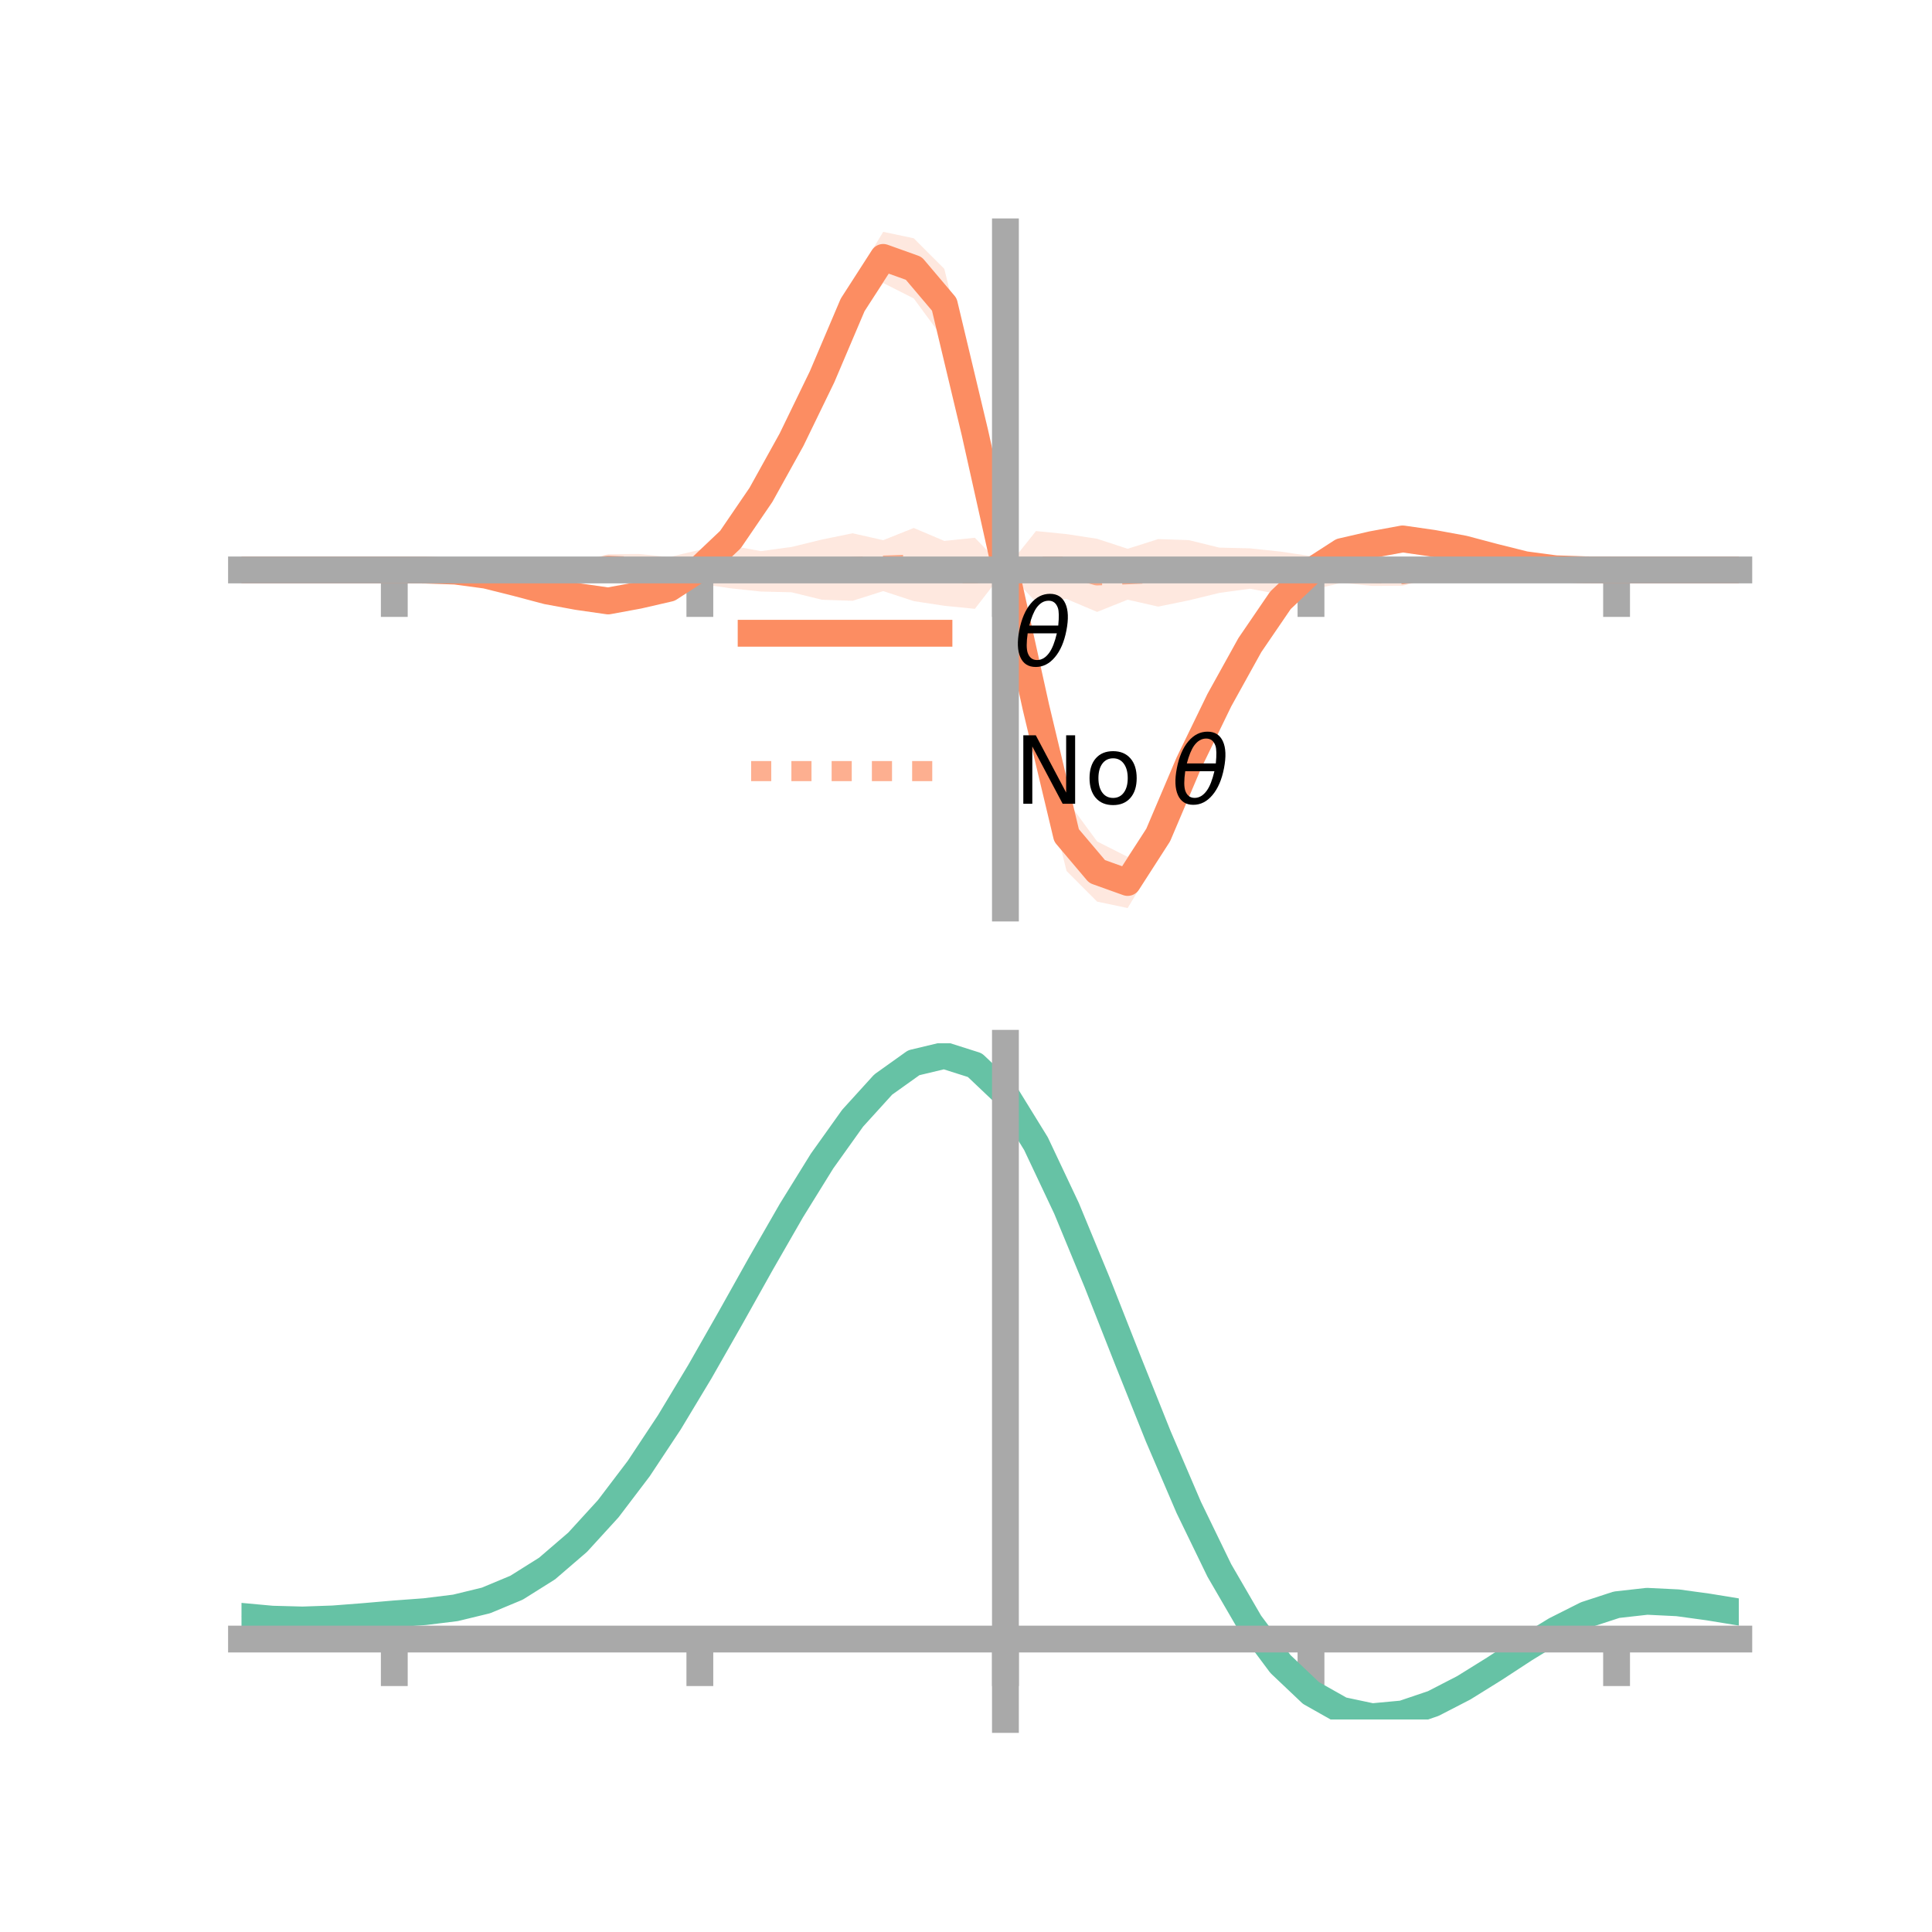 <?xml version="1.0" encoding="utf-8" standalone="no"?>
<!DOCTYPE svg PUBLIC "-//W3C//DTD SVG 1.1//EN"
  "http://www.w3.org/Graphics/SVG/1.1/DTD/svg11.dtd">
<!-- Created with matplotlib (https://matplotlib.org/) -->
<svg height="144pt" version="1.1" viewBox="0 0 144 144" width="144pt" xmlns="http://www.w3.org/2000/svg" xmlns:xlink="http://www.w3.org/1999/xlink">
 <defs>
  <style type="text/css">*{stroke-linecap:butt;stroke-linejoin:round;}</style>
 </defs>
 <g id="figure_1">
  <g id="patch_1">
   <path d="M 0 144 
L 144 144 
L 144 0 
L 0 0 
z
" style="fill:none;"/>
  </g>
  <g id="axes_1">
   <g id="patch_2">
    <path d="M 18 67.68 
L 129.6 67.68 
L 129.6 17.28 
L 18 17.28 
z
" style="fill:none;"/>
   </g>
   <g id="PolyCollection_1">
    <path clip-path="url(#p897d59e445)" d="M 18 42.48 
L 18 42.48 
L 20.278 42.48 
L 22.555 42.48 
L 24.833 42.48 
L 27.11 42.48 
L 29.388 42.48 
L 31.665 42.41 
L 33.943 42.363 
L 36.22 42.521 
L 38.498 43.024 
L 40.776 43.614 
L 43.053 44.042 
L 45.331 44.218 
L 47.608 43.768 
L 49.886 43.244 
L 52.163 41.783 
L 54.441 39.479 
L 56.718 36.031 
L 58.996 31.802 
L 61.273 26.741 
L 63.551 21.056 
L 65.829 17.28 
L 68.106 17.759 
L 70.384 20.041 
L 72.661 29.292 
L 74.939 42.439 
L 77.216 49.785 
L 79.494 59.616 
L 81.771 62.715 
L 84.049 63.867 
L 86.327 60.564 
L 88.604 55.536 
L 90.882 51.216 
L 93.159 47.23 
L 95.437 44.004 
L 97.714 41.991 
L 99.992 40.51 
L 102.269 39.985 
L 104.547 39.594 
L 106.824 40.073 
L 109.102 40.483 
L 111.38 41.102 
L 113.657 41.737 
L 115.935 42.189 
L 118.212 42.388 
L 120.49 42.48 
L 122.767 42.48 
L 125.045 42.48 
L 127.322 42.48 
L 129.6 42.48 
L 129.6 42.48 
L 129.6 42.48 
L 127.322 42.48 
L 125.045 42.48 
L 122.767 42.48 
L 120.49 42.48 
L 118.212 42.55 
L 115.935 42.597 
L 113.657 42.439 
L 111.38 41.936 
L 109.102 41.346 
L 106.824 40.918 
L 104.547 40.742 
L 102.269 41.192 
L 99.992 41.716 
L 97.714 43.177 
L 95.437 45.481 
L 93.159 48.929 
L 90.882 53.158 
L 88.604 58.219 
L 86.327 63.904 
L 84.049 67.68 
L 81.771 67.201 
L 79.494 64.919 
L 77.216 55.668 
L 74.939 42.439 
L 72.661 35.175 
L 70.384 25.344 
L 68.106 22.245 
L 65.829 21.093 
L 63.551 24.396 
L 61.273 29.424 
L 58.996 33.744 
L 56.718 37.73 
L 54.441 40.956 
L 52.163 42.969 
L 49.886 44.45 
L 47.608 44.975 
L 45.331 45.366 
L 43.053 44.887 
L 40.776 44.477 
L 38.498 43.858 
L 36.22 43.223 
L 33.943 42.771 
L 31.665 42.572 
L 29.388 42.48 
L 27.11 42.48 
L 24.833 42.48 
L 22.555 42.48 
L 20.278 42.48 
L 18 42.48 
z
" style="fill:#fc8d62;fill-opacity:0.2;"/>
   </g>
   <g id="PolyCollection_2">
    <path clip-path="url(#p897d59e445)" d="M 18 42.48 
L 18 42.48 
L 20.278 42.48 
L 22.555 42.48 
L 24.833 42.48 
L 27.11 42.48 
L 29.388 42.48 
L 31.665 42.417 
L 33.943 42.325 
L 36.22 42.181 
L 38.498 42.086 
L 40.776 41.893 
L 43.053 41.888 
L 45.331 41.301 
L 47.608 41.29 
L 49.886 41.52 
L 52.163 40.979 
L 54.441 40.657 
L 56.718 41.078 
L 58.996 40.768 
L 61.273 40.212 
L 63.551 39.747 
L 65.829 40.262 
L 68.106 39.351 
L 70.384 40.317 
L 72.661 40.082 
L 74.939 42.439 
L 77.216 39.581 
L 79.494 39.808 
L 81.771 40.157 
L 84.049 40.903 
L 86.327 40.181 
L 88.604 40.257 
L 90.882 40.816 
L 93.159 40.87 
L 95.437 41.111 
L 97.714 41.451 
L 99.992 41.068 
L 102.269 41.722 
L 104.547 41.942 
L 106.824 41.772 
L 109.102 41.989 
L 111.38 42.229 
L 113.657 42.242 
L 115.935 42.337 
L 118.212 42.431 
L 120.49 42.48 
L 122.767 42.48 
L 125.045 42.48 
L 127.322 42.48 
L 129.6 42.48 
L 129.6 42.48 
L 129.6 42.48 
L 127.322 42.48 
L 125.045 42.48 
L 122.767 42.48 
L 120.49 42.48 
L 118.212 42.543 
L 115.935 42.635 
L 113.657 42.779 
L 111.38 42.874 
L 109.102 43.067 
L 106.824 43.072 
L 104.547 43.659 
L 102.269 43.67 
L 99.992 43.44 
L 97.714 43.981 
L 95.437 44.303 
L 93.159 43.882 
L 90.882 44.192 
L 88.604 44.748 
L 86.327 45.213 
L 84.049 44.698 
L 81.771 45.609 
L 79.494 44.643 
L 77.216 44.878 
L 74.939 42.439 
L 72.661 45.379 
L 70.384 45.152 
L 68.106 44.803 
L 65.829 44.057 
L 63.551 44.779 
L 61.273 44.703 
L 58.996 44.144 
L 56.718 44.09 
L 54.441 43.849 
L 52.163 43.509 
L 49.886 43.892 
L 47.608 43.238 
L 45.331 43.018 
L 43.053 43.188 
L 40.776 42.971 
L 38.498 42.731 
L 36.22 42.718 
L 33.943 42.623 
L 31.665 42.529 
L 29.388 42.48 
L 27.11 42.48 
L 24.833 42.48 
L 22.555 42.48 
L 20.278 42.48 
L 18 42.48 
z
" style="fill:#fc8d62;fill-opacity:0.2;"/>
   </g>
   <g id="matplotlib.axis_1">
    <g id="xtick_1">
     <g id="line2d_1">
      <defs>
       <path d="M 0 0 
L 0 3.5 
" id="m4f3462b145" style="stroke:#a9a9a9;stroke-width:2;"/>
      </defs>
      <g>
       <use style="fill:#a9a9a9;stroke:#a9a9a9;stroke-width:2;" x="29.388" xlink:href="#m4f3462b145" y="42.48"/>
      </g>
     </g>
    </g>
    <g id="xtick_2">
     <g id="line2d_2">
      <g>
       <use style="fill:#a9a9a9;stroke:#a9a9a9;stroke-width:2;" x="52.163" xlink:href="#m4f3462b145" y="42.48"/>
      </g>
     </g>
    </g>
    <g id="xtick_3">
     <g id="line2d_3">
      <g>
       <use style="fill:#a9a9a9;stroke:#a9a9a9;stroke-width:2;" x="74.939" xlink:href="#m4f3462b145" y="42.48"/>
      </g>
     </g>
    </g>
    <g id="xtick_4">
     <g id="line2d_4">
      <g>
       <use style="fill:#a9a9a9;stroke:#a9a9a9;stroke-width:2;" x="97.714" xlink:href="#m4f3462b145" y="42.48"/>
      </g>
     </g>
    </g>
    <g id="xtick_5">
     <g id="line2d_5">
      <g>
       <use style="fill:#a9a9a9;stroke:#a9a9a9;stroke-width:2;" x="120.49" xlink:href="#m4f3462b145" y="42.48"/>
      </g>
     </g>
    </g>
   </g>
   <g id="matplotlib.axis_2"/>
   <g id="line2d_6">
    <path clip-path="url(#p897d59e445)" d="M 18 42.48 
L 20.278 42.48 
L 22.555 42.48 
L 24.833 42.48 
L 27.11 42.48 
L 29.388 42.48 
L 31.665 42.491 
L 33.943 42.567 
L 36.22 42.872 
L 38.498 43.441 
L 40.776 44.045 
L 43.053 44.465 
L 45.331 44.792 
L 47.608 44.372 
L 49.886 43.847 
L 52.163 42.376 
L 54.441 40.217 
L 56.718 36.881 
L 58.996 32.773 
L 61.273 28.083 
L 63.551 22.726 
L 65.829 19.186 
L 68.106 20.002 
L 70.384 22.693 
L 72.661 32.233 
L 74.939 42.439 
L 77.216 52.727 
L 79.494 62.267 
L 81.771 64.958 
L 84.049 65.774 
L 86.327 62.234 
L 88.604 56.877 
L 90.882 52.187 
L 93.159 48.079 
L 95.437 44.743 
L 97.714 42.584 
L 99.992 41.113 
L 102.269 40.588 
L 104.547 40.168 
L 106.824 40.495 
L 109.102 40.915 
L 111.38 41.519 
L 113.657 42.088 
L 115.935 42.393 
L 118.212 42.469 
L 120.49 42.48 
L 122.767 42.48 
L 125.045 42.48 
L 127.322 42.48 
L 129.6 42.48 
" style="fill:none;stroke:#fc8d62;stroke-linecap:square;stroke-width:2;"/>
   </g>
   <g id="line2d_7">
    <path clip-path="url(#p897d59e445)" d="M 18 42.48 
L 20.278 42.48 
L 22.555 42.48 
L 24.833 42.48 
L 27.11 42.48 
L 29.388 42.48 
L 31.665 42.473 
L 33.943 42.474 
L 36.22 42.45 
L 38.498 42.409 
L 40.776 42.432 
L 43.053 42.538 
L 45.331 42.16 
L 47.608 42.264 
L 49.886 42.706 
L 52.163 42.244 
L 54.441 42.253 
L 56.718 42.584 
L 58.996 42.456 
L 61.273 42.457 
L 63.551 42.263 
L 65.829 42.16 
L 68.106 42.077 
L 70.384 42.734 
L 72.661 42.731 
L 74.939 42.439 
L 77.216 42.229 
L 79.494 42.226 
L 81.771 42.883 
L 84.049 42.8 
L 86.327 42.697 
L 88.604 42.503 
L 90.882 42.504 
L 93.159 42.376 
L 95.437 42.707 
L 97.714 42.716 
L 99.992 42.254 
L 102.269 42.696 
L 104.547 42.8 
L 106.824 42.422 
L 109.102 42.528 
L 111.38 42.551 
L 113.657 42.51 
L 115.935 42.486 
L 118.212 42.487 
L 120.49 42.48 
L 122.767 42.48 
L 125.045 42.48 
L 127.322 42.48 
L 129.6 42.48 
" style="fill:none;stroke:#fc8d62;stroke-dasharray:1.5,1.5;stroke-dashoffset:0;stroke-opacity:0.7;stroke-width:1.5;"/>
   </g>
   <g id="patch_3">
    <path d="M 74.939 67.68 
L 74.939 17.28 
" style="fill:none;stroke:#a9a9a9;stroke-linecap:square;stroke-linejoin:miter;stroke-width:2;"/>
   </g>
   <g id="patch_4">
    <path d="M 129.6 67.68 
L 129.6 17.28 
" style="fill:none;"/>
   </g>
   <g id="patch_5">
    <path d="M 18 42.48 
L 129.6 42.48 
" style="fill:none;stroke:#a9a9a9;stroke-linecap:square;stroke-linejoin:miter;stroke-width:2;"/>
   </g>
   <g id="patch_6">
    <path d="M 18 17.28 
L 129.6 17.28 
" style="fill:none;"/>
   </g>
   <g id="legend_1">
    <g id="line2d_8">
     <path d="M 55.985 47.2 
L 69.985 47.2 
" style="fill:none;stroke:#fc8d62;stroke-linecap:square;stroke-width:2;"/>
    </g>
    <g id="line2d_9"/>
    <g id="text_1">
     <!-- $\theta$ -->
     <g transform="translate(75.585 49.65)scale(0.07 -0.07)">
      <defs>
       <path d="M 45.516 34.672 
L 14.453 34.672 
Q 12.359 20.062 14.5 13.875 
Q 17.188 6.25 24.469 6.25 
Q 31.781 6.25 37.359 13.922 
Q 42.234 20.656 45.516 34.672 
z
M 47.016 42.969 
Q 48.344 56.844 46.625 61.719 
Q 43.953 69.438 36.766 69.438 
Q 29.297 69.438 23.828 61.812 
Q 19.531 55.672 16.156 42.969 
z
M 38.188 76.766 
Q 49.906 76.766 54.594 66.406 
Q 59.281 56.109 55.719 37.844 
Q 52.203 19.625 43.453 9.281 
Q 34.766 -1.125 23.047 -1.125 
Q 11.281 -1.125 6.641 9.281 
Q 2 19.625 5.516 37.844 
Q 9.078 56.109 17.719 66.406 
Q 26.422 76.766 38.188 76.766 
z
" id="DejaVuSans-Oblique-952"/>
      </defs>
      <use transform="translate(0 0.234)" xlink:href="#DejaVuSans-Oblique-952"/>
     </g>
    </g>
    <g id="line2d_10">
     <path d="M 55.985 57.474 
L 69.985 57.474 
" style="fill:none;stroke:#fc8d62;stroke-dasharray:1.5,1.5;stroke-dashoffset:0;stroke-opacity:0.7;stroke-width:1.5;"/>
    </g>
    <g id="line2d_11"/>
    <g id="text_2">
     <!-- No $\theta$ -->
     <g transform="translate(75.585 59.924)scale(0.07 -0.07)">
      <defs>
       <path d="M 9.812 72.906 
L 23.094 72.906 
L 55.422 11.922 
L 55.422 72.906 
L 64.984 72.906 
L 64.984 0 
L 51.703 0 
L 19.391 60.984 
L 19.391 0 
L 9.812 0 
z
" id="DejaVuSans-78"/>
       <path d="M 30.609 48.391 
Q 23.391 48.391 19.188 42.75 
Q 14.984 37.109 14.984 27.297 
Q 14.984 17.484 19.156 11.844 
Q 23.344 6.203 30.609 6.203 
Q 37.797 6.203 41.984 11.859 
Q 46.188 17.531 46.188 27.297 
Q 46.188 37.016 41.984 42.703 
Q 37.797 48.391 30.609 48.391 
z
M 30.609 56 
Q 42.328 56 49.016 48.375 
Q 55.719 40.766 55.719 27.297 
Q 55.719 13.875 49.016 6.219 
Q 42.328 -1.422 30.609 -1.422 
Q 18.844 -1.422 12.172 6.219 
Q 5.516 13.875 5.516 27.297 
Q 5.516 40.766 12.172 48.375 
Q 18.844 56 30.609 56 
z
" id="DejaVuSans-111"/>
       <path id="DejaVuSans-32"/>
      </defs>
      <use transform="translate(0 0.234)" xlink:href="#DejaVuSans-78"/>
      <use transform="translate(74.805 0.234)" xlink:href="#DejaVuSans-111"/>
      <use transform="translate(135.986 0.234)" xlink:href="#DejaVuSans-32"/>
      <use transform="translate(167.773 0.234)" xlink:href="#DejaVuSans-Oblique-952"/>
     </g>
    </g>
   </g>
  </g>
  <g id="axes_2">
   <g id="patch_7">
    <path d="M 18 128.16 
L 129.6 128.16 
L 129.6 77.76 
L 18 77.76 
z
" style="fill:none;"/>
   </g>
   <g id="PolyCollection_3">
    <path clip-path="url(#p2d11d41c9c)" d="M 18 120.513 
L 18 120.435 
L 20.278 120.653 
L 22.555 120.715 
L 24.833 120.628 
L 27.11 120.443 
L 29.388 120.237 
L 31.665 120.063 
L 33.943 119.777 
L 36.22 119.219 
L 38.498 118.261 
L 40.776 116.811 
L 43.053 114.817 
L 45.331 112.271 
L 47.608 109.205 
L 49.886 105.688 
L 52.163 101.819 
L 54.441 97.73 
L 56.718 93.574 
L 58.996 89.526 
L 61.273 85.776 
L 63.551 82.522 
L 65.829 79.967 
L 68.106 78.314 
L 70.384 77.76 
L 72.661 78.495 
L 74.939 80.689 
L 77.216 84.433 
L 79.494 89.323 
L 81.771 94.91 
L 84.049 100.775 
L 86.327 106.553 
L 88.604 111.942 
L 90.882 116.709 
L 93.159 120.689 
L 95.437 123.785 
L 97.714 125.967 
L 99.992 127.264 
L 102.269 127.752 
L 104.547 127.547 
L 106.824 126.788 
L 109.102 125.631 
L 111.38 124.239 
L 113.657 122.775 
L 115.935 121.399 
L 118.212 120.265 
L 120.49 119.523 
L 122.767 119.272 
L 125.045 119.389 
L 127.322 119.711 
L 129.6 120.096 
L 129.6 120.2 
L 129.6 120.2 
L 127.322 119.84 
L 125.045 119.538 
L 122.767 119.433 
L 120.49 119.69 
L 118.212 120.44 
L 115.935 121.599 
L 113.657 123.016 
L 111.38 124.528 
L 109.102 125.966 
L 106.824 127.16 
L 104.547 127.942 
L 102.269 128.16 
L 99.992 127.682 
L 97.714 126.406 
L 95.437 124.27 
L 93.159 121.256 
L 90.882 117.394 
L 88.604 112.773 
L 86.327 107.547 
L 84.049 101.939 
L 81.771 96.241 
L 79.494 90.809 
L 77.216 86.052 
L 74.939 82.411 
L 72.661 80.282 
L 70.384 79.571 
L 68.106 80.109 
L 65.829 81.706 
L 63.551 84.167 
L 61.273 87.296 
L 58.996 90.896 
L 56.718 94.774 
L 54.441 98.749 
L 52.163 102.657 
L 49.886 106.351 
L 47.608 109.71 
L 45.331 112.641 
L 43.053 115.083 
L 40.776 117.007 
L 38.498 118.419 
L 36.22 119.359 
L 33.943 119.906 
L 31.665 120.182 
L 29.388 120.346 
L 27.11 120.536 
L 24.833 120.703 
L 22.555 120.774 
L 20.278 120.713 
L 18 120.513 
z
" style="fill:#66c2a5;fill-opacity:0.2;"/>
   </g>
   <g id="matplotlib.axis_3">
    <g id="xtick_6">
     <g id="line2d_12">
      <g>
       <use style="fill:#a9a9a9;stroke:#a9a9a9;stroke-width:2;" x="29.388" xlink:href="#m4f3462b145" y="122.166"/>
      </g>
     </g>
    </g>
    <g id="xtick_7">
     <g id="line2d_13">
      <g>
       <use style="fill:#a9a9a9;stroke:#a9a9a9;stroke-width:2;" x="52.163" xlink:href="#m4f3462b145" y="122.166"/>
      </g>
     </g>
    </g>
    <g id="xtick_8">
     <g id="line2d_14">
      <g>
       <use style="fill:#a9a9a9;stroke:#a9a9a9;stroke-width:2;" x="74.939" xlink:href="#m4f3462b145" y="122.166"/>
      </g>
     </g>
    </g>
    <g id="xtick_9">
     <g id="line2d_15">
      <g>
       <use style="fill:#a9a9a9;stroke:#a9a9a9;stroke-width:2;" x="97.714" xlink:href="#m4f3462b145" y="122.166"/>
      </g>
     </g>
    </g>
    <g id="xtick_10">
     <g id="line2d_16">
      <g>
       <use style="fill:#a9a9a9;stroke:#a9a9a9;stroke-width:2;" x="120.49" xlink:href="#m4f3462b145" y="122.166"/>
      </g>
     </g>
    </g>
   </g>
   <g id="matplotlib.axis_4"/>
   <g id="line2d_17">
    <path clip-path="url(#p2d11d41c9c)" d="M 18 120.474 
L 20.278 120.683 
L 22.555 120.744 
L 24.833 120.665 
L 27.11 120.489 
L 29.388 120.292 
L 31.665 120.123 
L 33.943 119.842 
L 36.22 119.289 
L 38.498 118.34 
L 40.776 116.909 
L 43.053 114.95 
L 45.331 112.456 
L 47.608 109.458 
L 49.886 106.019 
L 52.163 102.238 
L 54.441 98.24 
L 56.718 94.174 
L 58.996 90.211 
L 61.273 86.536 
L 63.551 83.344 
L 65.829 80.836 
L 68.106 79.211 
L 70.384 78.666 
L 72.661 79.389 
L 74.939 81.55 
L 77.216 85.242 
L 79.494 90.066 
L 81.771 95.576 
L 84.049 101.357 
L 86.327 107.05 
L 88.604 112.357 
L 90.882 117.051 
L 93.159 120.972 
L 95.437 124.028 
L 97.714 126.187 
L 99.992 127.473 
L 102.269 127.956 
L 104.547 127.744 
L 106.824 126.974 
L 109.102 125.799 
L 111.38 124.383 
L 113.657 122.895 
L 115.935 121.499 
L 118.212 120.352 
L 120.49 119.607 
L 122.767 119.352 
L 125.045 119.463 
L 127.322 119.776 
L 129.6 120.148 
" style="fill:none;stroke:#66c2a5;stroke-linecap:square;stroke-width:2;"/>
   </g>
   <g id="patch_8">
    <path d="M 74.939 128.16 
L 74.939 77.76 
" style="fill:none;stroke:#a9a9a9;stroke-linecap:square;stroke-linejoin:miter;stroke-width:2;"/>
   </g>
   <g id="patch_9">
    <path d="M 129.6 128.16 
L 129.6 77.76 
" style="fill:none;"/>
   </g>
   <g id="patch_10">
    <path d="M 18 122.166 
L 129.6 122.166 
" style="fill:none;stroke:#a9a9a9;stroke-linecap:square;stroke-linejoin:miter;stroke-width:2;"/>
   </g>
   <g id="patch_11">
    <path d="M 18 77.76 
L 129.6 77.76 
" style="fill:none;"/>
   </g>
  </g>
 </g>
 <defs>
  <clipPath id="p897d59e445">
   <rect height="50.4" width="111.6" x="18" y="17.28"/>
  </clipPath>
  <clipPath id="p2d11d41c9c">
   <rect height="50.4" width="111.6" x="18" y="77.76"/>
  </clipPath>
 </defs>
</svg>
